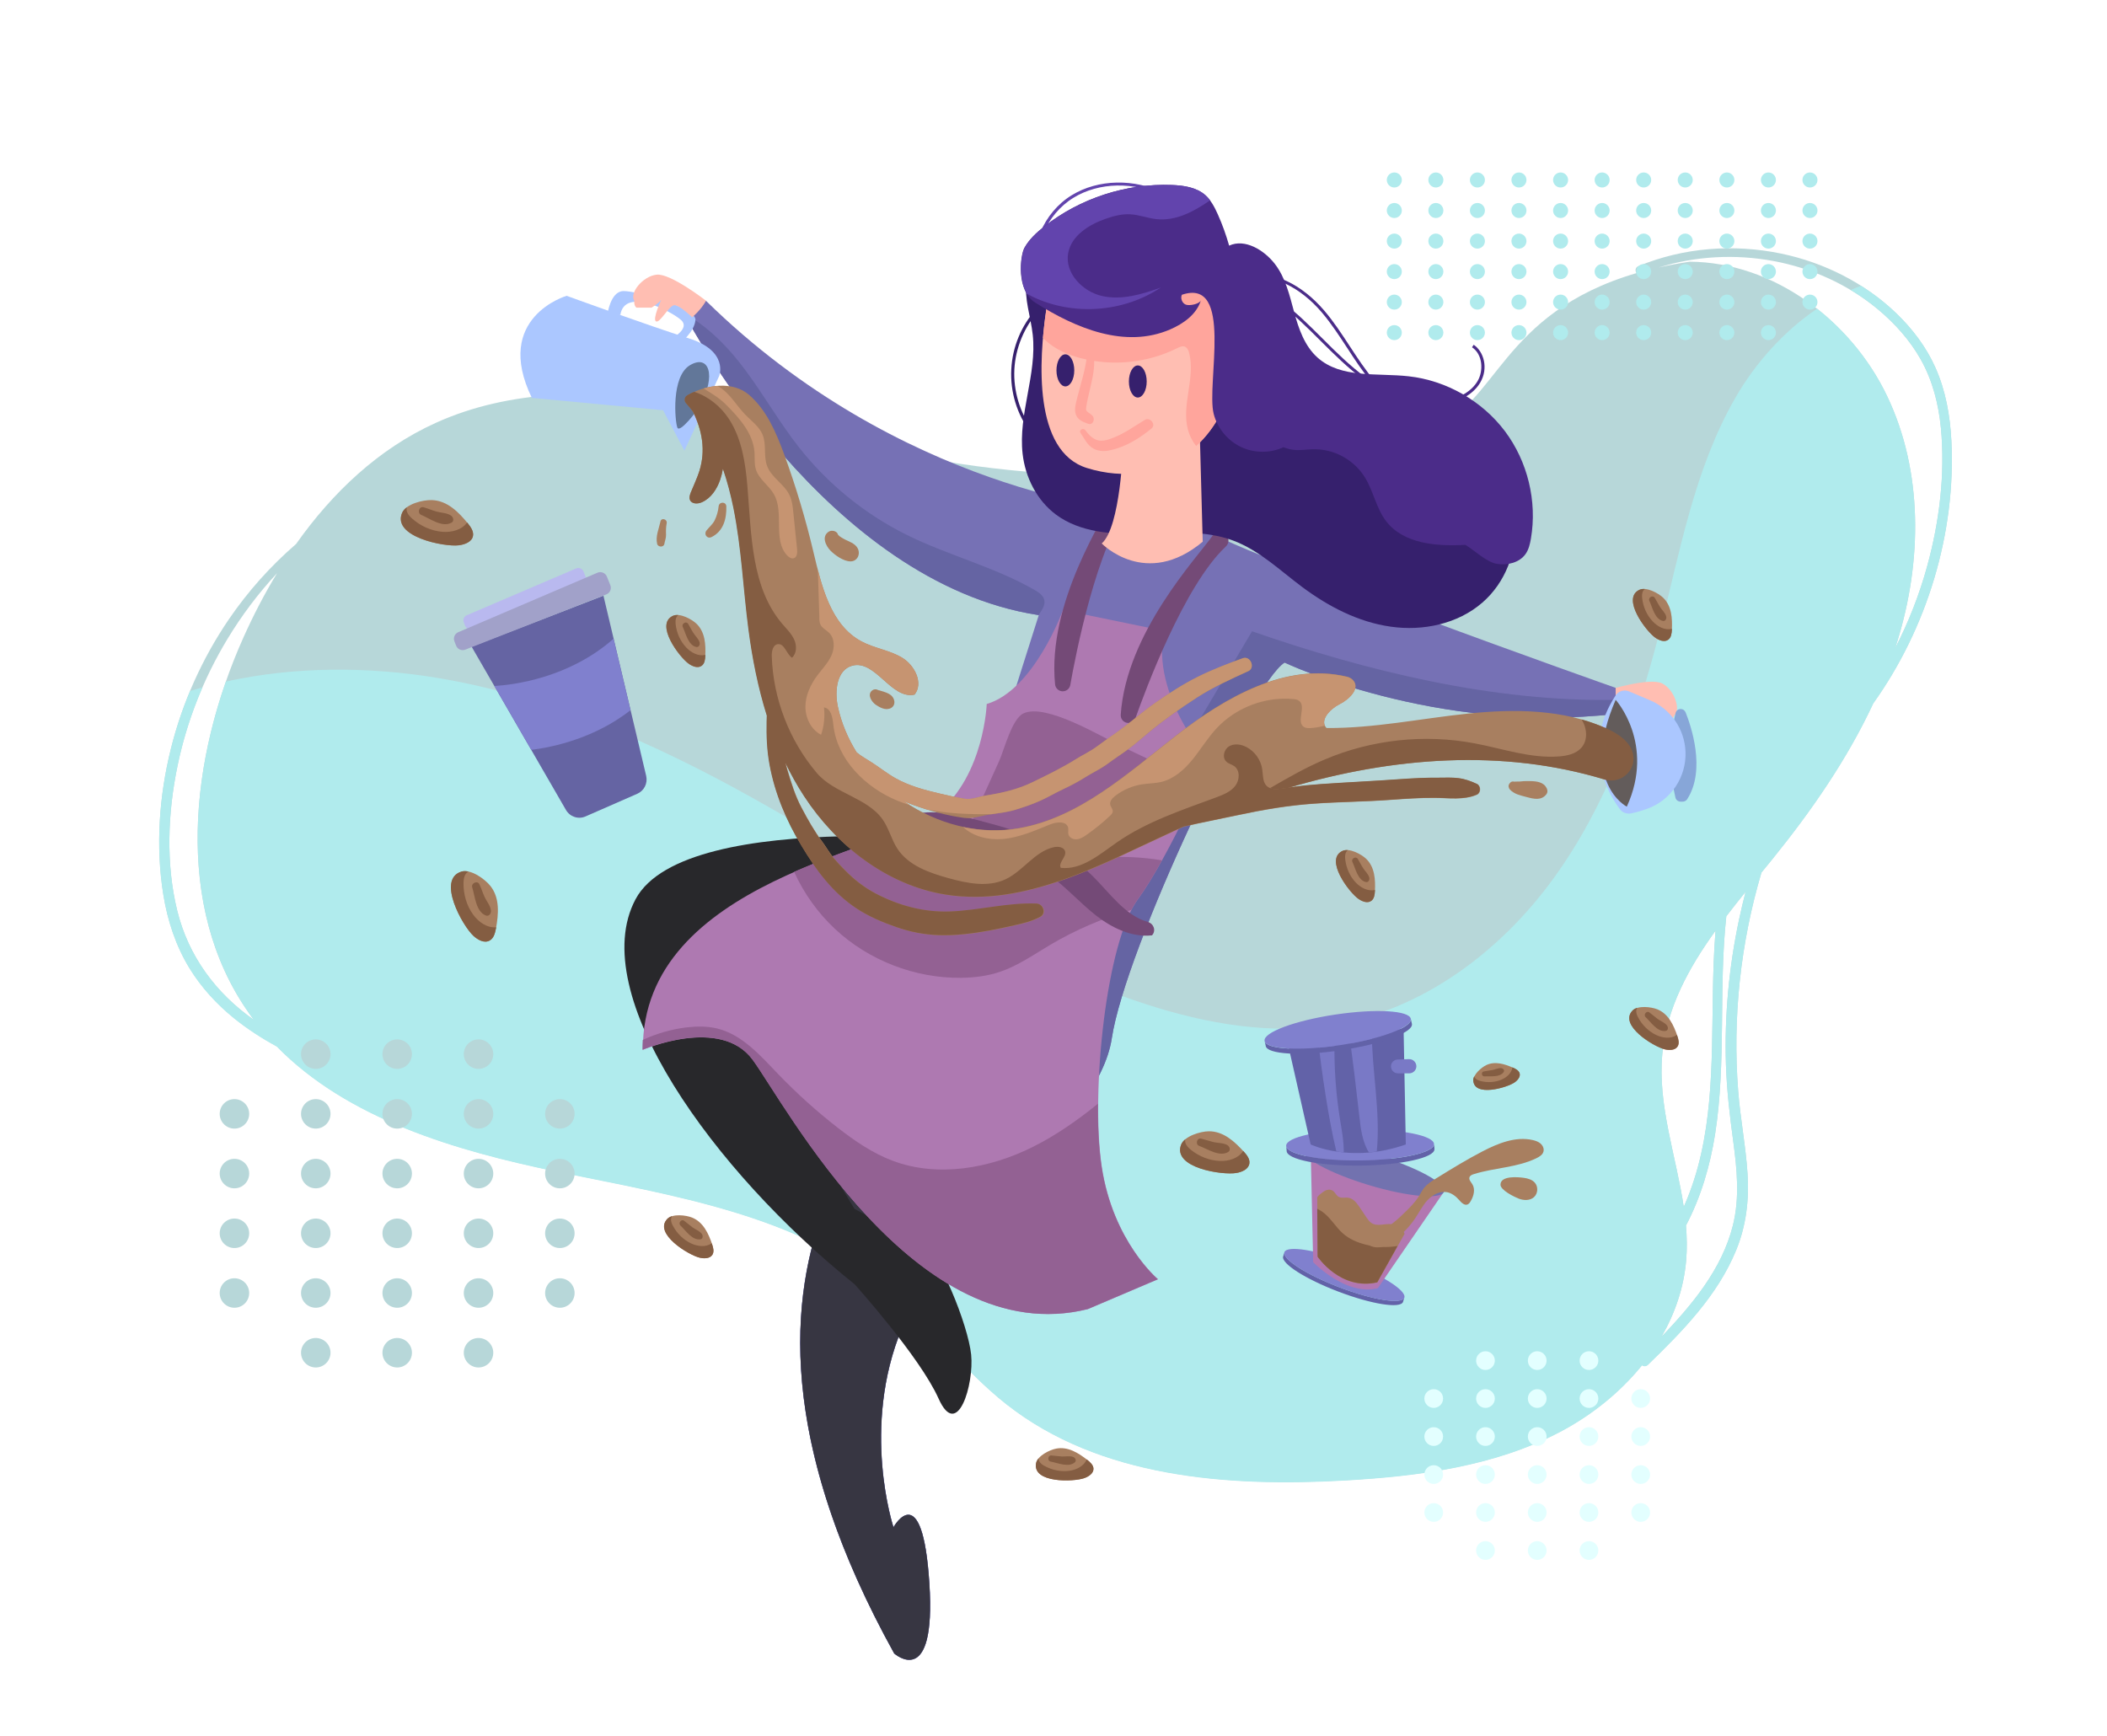 <?xml version="1.0" encoding="utf-8"?>
<!-- Generator: Adobe Illustrator 22.0.1, SVG Export Plug-In . SVG Version: 6.00 Build 0)  -->
<svg version="1.1" xmlns="http://www.w3.org/2000/svg" xmlns:xlink="http://www.w3.org/1999/xlink" x="0px" y="0px"
	 viewBox="0 0 2272 1872" style="enable-background:new 0 0 2272 1872;" xml:space="preserve">
<style type="text/css">
	.st0{fill:#B7D7D9;}
	.st1{fill:#B0EBED;}
	.st2{fill:#E3FFFF;}
	.st3{fill:#FFBEB2;}
	.st4{fill:#7671B5;}
	.st5{fill:#6564A3;}
	.st6{fill:#373642;}
	.st7{fill:#28282B;}
	.st8{fill:#AE79B1;}
	.st9{fill:#936193;}
	.st10{fill:#744A77;}
	.st11{fill:#36206D;}
	.st12{fill:#6244AD;}
	.st13{fill:#FFA59C;}
	.st14{fill:#4B2C89;}
	.st15{fill:#ABC7FF;}
	.st16{fill:#627799;}
	.st17{fill:#A87F60;}
	.st18{fill:#87A6D8;}
	.st19{fill:#635C5B;}
	.st20{fill:#845D42;}
	.st21{fill:#C69471;}
	.st22{fill:#8080CE;}
	.st23{fill:#B9B9EF;}
	.st24{fill:#A1A1C9;}
	.st25{fill:#6262A8;}
	.st26{fill:#B277B1;}
	.st27{fill:#7272AF;}
	.st28{fill:#7979C6;}
</style>
<g id="Background">
	<g>
		<path class="st0" d="M2104.2,475.3c-1.4-27-6.1-53.8-17.1-78.6c-9.9-22.4-25.1-42.4-42.8-59.3c-34-32.5-77.6-54.3-123.5-63.9
			c-51.4-10.7-105.7-6.6-154.3,13.6c-3.3,1.4-3.5,5.4-1.8,7.4c-148.2,43.5-150.2,144.4-221.6,166.8c-180.4,56.4-375,66.7-560.4,29.7
			C897,474,813.4,446.9,727.1,433.2c-86.3-13.7-177.8-13.2-257.4,22.9c-61.5,27.9-111.2,75-150.4,130.5
			c-27.6,23.9-51.9,51-72.7,81.5c-28.7,42.2-50,89.7-62.3,139.2c-12.7,51-16.6,105.2-8.2,157.3c4.5,28,13.5,55.4,28.4,79.7
			c12.6,20.4,29,38.3,47.6,53.4c14.5,11.7,30,21.8,46.3,30.6c76.6,78.3,192.8,112.5,302.5,135.1c125.1,25.8,258.5,46.2,356.9,127.6
			c45.6,37.8,81.1,86.8,127.7,123.4c100.5,78.9,238.1,89.2,365.7,81.9c79.6-4.6,160.9-15.3,231.4-52.5c33.4-17.6,64.2-42.2,88-71.6
			c1.8,1.2,4.4,1.4,6.4-0.6c37.3-36.1,75.1-74.7,95.1-123.5c10.8-26.3,14.1-54.1,12.3-82.3c-1.9-29.9-7.8-59.5-10.1-89.4
			c-6.2-79.2,2.5-159.4,25.1-235.6c4-4.9,8-9.8,11.9-14.6c42-51.9,80.6-107.6,108.7-167.9C2077.9,677.5,2109.2,574.9,2104.2,475.3z
			 M262.6,687.2c-57.9,129.1-75.8,289.8,5.8,405.3c1.7,2.5,3.5,4.9,5.3,7.3c-41-28.8-70.6-68.8-82.6-117.8
			c-12.4-50.5-10.2-105.4,0.3-156c9.9-48.1,28.2-94.3,53.5-136.3c15.3-25.4,33.4-49.6,53.9-71.6
			C285.2,640.3,273.2,663.6,262.6,687.2z M1792.5,1136.4c4.6-49.1,28.2-92.3,57.4-132.8c-1.9,22.8-2.5,45.5-2.9,67.6
			c-1.3,76.5,0.9,156.2-30.3,227.8c-0.4,0.8-0.7,1.6-1.1,2.5C1807.4,1246.5,1787.3,1191.9,1792.5,1136.4z M1875.4,990.9
			c-11,51.5-16,104.5-14.3,157.2c0.9,27.6,4.1,54.9,7.8,82.2c4.1,30.3,7.2,61.2-0.3,91.2c-11.8,47.1-43.7,85.3-77,120.1
			c14.6-25.3,24.1-53.1,26.6-82.4c1.1-12.6,0.8-25.1-0.2-37.6c16.1-30.5,26.1-64.7,31.4-98.5c12.2-77.8,3.6-156.9,12.1-235
			c6.8-8.9,13.8-17.7,20.8-26.4C1879.8,971.4,1877.5,981.1,1875.4,990.9z M2078.1,610.6c-8.4,30.7-20.1,60.4-34.6,88.6
			c0.8-2.3,1.5-4.6,2.2-6.9c26.9-86.5,28.2-183.4-10.8-265.1c-39-81.7-122.5-144.4-213-145c-11.8,1.8-22.9,3.9-33.3,6.3
			c79.6-24.9,171.4-8.8,236,44.8c18.4,15.3,34.7,33.4,46.5,54.3c12.8,22.7,19.3,48.3,21.8,74.1
			C2097.6,511.3,2091.3,562.6,2078.1,610.6z"/>
		<path class="st1" d="M2104.2,475.3c-1.4-27-6.1-53.8-17.1-78.6c-9.9-22.4-25.1-42.4-42.8-59.3c-11.5-11-24.1-20.7-37.5-29.2
			c-3.7,1.4-7.5,2.9-11.1,4.5c10.1,6.1,19.7,12.8,28.9,20.4c18.4,15.3,34.7,33.4,46.5,54.3c12.8,22.7,19.3,48.3,21.8,74.1
			c4.7,49.7-1.6,101-14.8,149c-8.4,30.7-20.1,60.4-34.6,88.6c0.8-2.3,1.5-4.6,2.2-6.9c26.9-86.5,28.2-183.4-10.8-265.1
			c-17.4-36.5-43.7-69.1-75.5-94.2c-35.9,24.3-66.5,58.5-88.1,96c-44.4,77.1-60,166.9-82,253.2c-24,94-57.4,187.2-114.5,265.7
			c-57.1,78.4-140.6,141.2-236.3,157.2c-67.7,11.4-137.4-0.9-202.6-22c-152.7-49.3-285.2-145-425.4-223.1
			C704.3,800.8,591.3,750.9,471.3,731c-75.2-12.4-153.5-12.3-227.7,4c-41.7,119.3-46.9,255.8,24.8,357.5c1.7,2.5,3.5,4.9,5.3,7.3
			c-41-28.8-70.6-68.8-82.6-117.8c-12.4-50.5-10.2-105.4,0.3-156c6-29.1,15.1-57.5,26.9-84.7c-4.5,1.2-8.9,2.5-13.3,3.9
			c-8.5,20.2-15.4,41.1-20.7,62.4c-12.7,51-16.6,105.2-8.2,157.3c4.5,28,13.5,55.4,28.4,79.7c12.6,20.4,29,38.3,47.6,53.4
			c14.5,11.7,30,21.8,46.3,30.6c76.6,78.3,192.8,112.5,302.5,135.1c125.1,25.8,258.5,46.2,356.9,127.6
			c45.6,37.8,81.1,86.8,127.7,123.4c100.5,78.9,238.1,89.2,365.7,81.9c79.6-4.6,160.9-15.3,231.4-52.5c33.4-17.6,64.2-42.2,88-71.6
			c1.8,1.2,4.4,1.4,6.4-0.6c37.3-36.1,75.1-74.7,95.1-123.5c10.8-26.3,14.1-54.1,12.3-82.3c-1.9-29.9-7.8-59.5-10.1-89.4
			c-6.2-79.2,2.5-159.4,25.1-235.6c4-4.9,8-9.8,11.9-14.6c42-51.9,80.6-107.6,108.7-167.9C2077.9,677.5,2109.2,574.9,2104.2,475.3z
			 M1792.5,1136.4c4.6-49.1,28.2-92.3,57.4-132.8c-1.9,22.8-2.5,45.5-2.9,67.6c-1.3,76.5,0.9,156.2-30.3,227.8
			c-0.4,0.8-0.7,1.6-1.1,2.5C1807.4,1246.5,1787.3,1191.9,1792.5,1136.4z M1875.4,990.9c-11,51.5-16,104.5-14.3,157.2
			c0.9,27.6,4.1,54.9,7.8,82.2c4.1,30.3,7.2,61.2-0.3,91.2c-11.8,47.1-43.7,85.3-77,120.1c14.6-25.3,24.1-53.1,26.6-82.4
			c1.1-12.6,0.8-25.1-0.2-37.6c16.1-30.5,26.1-64.7,31.4-98.5c12.2-77.8,3.6-156.9,12.1-235c6.8-8.9,13.8-17.7,20.8-26.4
			C1879.8,971.4,1877.5,981.1,1875.4,990.9z"/>
		<g>
			<g>
				<circle class="st1" cx="1503.5" cy="194.1" r="8.1"/>
				<circle class="st1" cx="1548.3" cy="194.1" r="8.1"/>
				<circle class="st1" cx="1593.1" cy="194.1" r="8.1"/>
				<circle class="st1" cx="1637.9" cy="194.1" r="8.1"/>
				<circle class="st1" cx="1682.8" cy="194.1" r="8.1"/>
				<circle class="st1" cx="1727.6" cy="194.1" r="8.1"/>
				<circle class="st1" cx="1772.4" cy="194.1" r="8.1"/>
				<circle class="st1" cx="1817.2" cy="194.1" r="8.1"/>
				<circle class="st1" cx="1862.1" cy="194.1" r="8.1"/>
				<circle class="st1" cx="1906.9" cy="194.1" r="8.1"/>
				<circle class="st1" cx="1951.7" cy="194.1" r="8.1"/>
			</g>
			<g>
				<circle class="st1" cx="1503.5" cy="227" r="8.1"/>
				<circle class="st1" cx="1548.3" cy="227" r="8.1"/>
				<circle class="st1" cx="1593.1" cy="227" r="8.1"/>
				<circle class="st1" cx="1637.9" cy="227" r="8.1"/>
				<circle class="st1" cx="1682.8" cy="227" r="8.1"/>
				<circle class="st1" cx="1727.6" cy="227" r="8.1"/>
				<circle class="st1" cx="1772.4" cy="227" r="8.1"/>
				<circle class="st1" cx="1817.2" cy="227" r="8.1"/>
				<circle class="st1" cx="1862.1" cy="227" r="8.1"/>
				<circle class="st1" cx="1906.9" cy="227" r="8.1"/>
				<circle class="st1" cx="1951.7" cy="227" r="8.1"/>
			</g>
			<g>
				<circle class="st1" cx="1503.5" cy="260" r="8.1"/>
				<circle class="st1" cx="1548.3" cy="260" r="8.1"/>
				<circle class="st1" cx="1593.1" cy="260" r="8.1"/>
				<circle class="st1" cx="1637.9" cy="260" r="8.1"/>
				<circle class="st1" cx="1682.8" cy="260" r="8.1"/>
				<circle class="st1" cx="1727.6" cy="260" r="8.1"/>
				<circle class="st1" cx="1772.4" cy="260" r="8.1"/>
				<circle class="st1" cx="1817.2" cy="260" r="8.1"/>
				<circle class="st1" cx="1862.1" cy="260" r="8.1"/>
				<circle class="st1" cx="1906.9" cy="260" r="8.1"/>
				<circle class="st1" cx="1951.7" cy="260" r="8.1"/>
			</g>
			<g>
				<circle class="st1" cx="1503.5" cy="292.9" r="8.1"/>
				<circle class="st1" cx="1548.3" cy="292.9" r="8.1"/>
				<circle class="st1" cx="1593.1" cy="292.9" r="8.1"/>
				<circle class="st1" cx="1637.9" cy="292.9" r="8.1"/>
				<circle class="st1" cx="1682.8" cy="292.9" r="8.1"/>
				<circle class="st1" cx="1727.6" cy="292.9" r="8.1"/>
				<circle class="st1" cx="1772.4" cy="292.9" r="8.1"/>
				<circle class="st1" cx="1817.2" cy="292.9" r="8.1"/>
				<circle class="st1" cx="1862.1" cy="292.9" r="8.1"/>
				<circle class="st1" cx="1906.9" cy="292.9" r="8.1"/>
				<circle class="st1" cx="1951.7" cy="292.9" r="8.1"/>
			</g>
			<g>
				<circle class="st1" cx="1503.5" cy="325.8" r="8.1"/>
				<circle class="st1" cx="1548.3" cy="325.8" r="8.1"/>
				<circle class="st1" cx="1593.1" cy="325.8" r="8.1"/>
				<circle class="st1" cx="1637.9" cy="325.8" r="8.1"/>
				<circle class="st1" cx="1682.8" cy="325.8" r="8.1"/>
				<circle class="st1" cx="1727.6" cy="325.8" r="8.1"/>
				<circle class="st1" cx="1772.4" cy="325.8" r="8.1"/>
				<circle class="st1" cx="1817.2" cy="325.8" r="8.1"/>
				<circle class="st1" cx="1862.1" cy="325.8" r="8.1"/>
				<circle class="st1" cx="1906.9" cy="325.8" r="8.1"/>
				<circle class="st1" cx="1951.7" cy="325.8" r="8.1"/>
			</g>
			<g>
				<circle class="st1" cx="1503.5" cy="358.7" r="8.1"/>
				<circle class="st1" cx="1548.3" cy="358.7" r="8.1"/>
				<circle class="st1" cx="1593.1" cy="358.7" r="8.1"/>
				<circle class="st1" cx="1637.9" cy="358.7" r="8.1"/>
				<circle class="st1" cx="1682.8" cy="358.7" r="8.1"/>
				<circle class="st1" cx="1727.6" cy="358.7" r="8.1"/>
				<circle class="st1" cx="1772.4" cy="358.7" r="8.1"/>
				<circle class="st1" cx="1817.2" cy="358.7" r="8.1"/>
				<circle class="st1" cx="1862.1" cy="358.7" r="8.1"/>
				<circle class="st1" cx="1906.9" cy="358.7" r="8.1"/>
				<circle class="st1" cx="1951.7" cy="358.7" r="8.1"/>
			</g>
		</g>
		<g>
			<g>
				<circle class="st0" cx="340.5" cy="1136.8" r="15.9"/>
				<circle class="st0" cx="428.3" cy="1136.8" r="15.9"/>
				<circle class="st0" cx="516" cy="1136.8" r="15.9"/>
			</g>
			<g>
				<circle class="st0" cx="252.8" cy="1201.2" r="15.9"/>
				<circle class="st0" cx="340.5" cy="1201.2" r="15.9"/>
				<circle class="st0" cx="428.3" cy="1201.2" r="15.9"/>
				<circle class="st0" cx="516" cy="1201.2" r="15.9"/>
				<circle class="st0" cx="603.7" cy="1201.2" r="15.9"/>
			</g>
			<g>
				<circle class="st0" cx="252.8" cy="1265.6" r="15.9"/>
				<circle class="st0" cx="340.5" cy="1265.6" r="15.9"/>
				<circle class="st0" cx="428.3" cy="1265.6" r="15.9"/>
				<circle class="st0" cx="516" cy="1265.6" r="15.9"/>
				<circle class="st0" cx="603.7" cy="1265.6" r="15.9"/>
			</g>
			<g>
				<circle class="st0" cx="252.8" cy="1330" r="15.9"/>
				<circle class="st0" cx="340.5" cy="1330" r="15.9"/>
				<circle class="st0" cx="428.3" cy="1330" r="15.9"/>
				<circle class="st0" cx="516" cy="1330" r="15.9"/>
				<circle class="st0" cx="603.7" cy="1330" r="15.9"/>
			</g>
			<g>
				<circle class="st0" cx="252.8" cy="1394.4" r="15.9"/>
				<circle class="st0" cx="340.5" cy="1394.4" r="15.9"/>
				<circle class="st0" cx="428.3" cy="1394.4" r="15.9"/>
				<circle class="st0" cx="516" cy="1394.4" r="15.9"/>
				<circle class="st0" cx="603.7" cy="1394.4" r="15.9"/>
			</g>
			<g>
				<circle class="st0" cx="340.5" cy="1458.8" r="15.9"/>
				<circle class="st0" cx="428.3" cy="1458.8" r="15.9"/>
				<circle class="st0" cx="516" cy="1458.8" r="15.9"/>
			</g>
		</g>
		<g>
			<g>
				<circle class="st2" cx="1601.8" cy="1467.3" r="10.1"/>
				<circle class="st2" cx="1657.6" cy="1467.3" r="10.1"/>
				<circle class="st2" cx="1713.4" cy="1467.3" r="10.1"/>
			</g>
			<g>
				<circle class="st2" cx="1546" cy="1508.2" r="10.1"/>
				<circle class="st2" cx="1601.8" cy="1508.2" r="10.1"/>
				<circle class="st2" cx="1657.6" cy="1508.2" r="10.1"/>
				<circle class="st2" cx="1713.4" cy="1508.2" r="10.1"/>
				<circle class="st2" cx="1769.2" cy="1508.2" r="10.1"/>
			</g>
			<g>
				<circle class="st2" cx="1546" cy="1549.2" r="10.1"/>
				<circle class="st2" cx="1601.8" cy="1549.2" r="10.1"/>
				<circle class="st2" cx="1657.6" cy="1549.2" r="10.1"/>
				<circle class="st2" cx="1713.4" cy="1549.2" r="10.1"/>
				<circle class="st2" cx="1769.2" cy="1549.2" r="10.1"/>
			</g>
			<g>
				<circle class="st2" cx="1546" cy="1590.2" r="10.1"/>
				<circle class="st2" cx="1601.8" cy="1590.2" r="10.1"/>
				<circle class="st2" cx="1657.6" cy="1590.2" r="10.1"/>
				<circle class="st2" cx="1713.4" cy="1590.2" r="10.1"/>
				<circle class="st2" cx="1769.2" cy="1590.2" r="10.1"/>
			</g>
			<g>
				<circle class="st2" cx="1546" cy="1631.1" r="10.1"/>
				<circle class="st2" cx="1601.8" cy="1631.1" r="10.1"/>
				<circle class="st2" cx="1657.6" cy="1631.1" r="10.1"/>
				<circle class="st2" cx="1713.4" cy="1631.1" r="10.1"/>
				<circle class="st2" cx="1769.2" cy="1631.1" r="10.1"/>
			</g>
			<g>
				<circle class="st2" cx="1601.8" cy="1672.1" r="10.1"/>
				<circle class="st2" cx="1657.6" cy="1672.1" r="10.1"/>
				<circle class="st2" cx="1713.4" cy="1672.1" r="10.1"/>
			</g>
		</g>
	</g>
</g>
<g id="object">
	<g>
		<g>
			<g>
				<path class="st3" d="M1732.6,744.5c0,0,46.2-14.3,59.7-7.5c13.4,6.8,20.7,28.9,12.8,34.9c0,0-1.4,5.3-4.9,6.1
					c0,0-6.4-2.4-15.1-5.7c0,0-5.5-6.6-6.9-11.9c0,0,1.8,23.4-3,24c-4.8,0.6-7.1-21.3-12.4-23.4s-22.6,5.5-22.6,5.5
					S1733.9,755.1,1732.6,744.5z"/>
				<g>
					<g>
						<path class="st4" d="M1214.9,550.3c0,0-244.2-20.3-453.7-226L741.4,345c0,0,149.4,283.4,378.7,318.4L1041.9,910
							c0,0,41.5,133,0,186.5c-41.5,53.6-327.8,234.9-77.7,686.6c0,0,45.4,40.7,37.9-75.7s-38.7-60.4-38.7-60.4s-35.5-107.6,9.3-215
							c44.8-107.4,211.5-215.4,226.1-312.3c14.6-96.9,149.7-381.8,186.3-405.2c0,0,162.5,77.7,357.1,55.4v-28.1
							c0,0-404.3-142.5-459.5-178.6C1227.5,527.1,1214.9,550.3,1214.9,550.3z"/>
					</g>
					<path class="st5" d="M1126.1,647.3c-1-5.2-6-8.5-10.5-11.1c-43.5-25-93.2-37.2-138.1-59.5c-45.1-22.4-85.1-55-116.2-94.6
						c-21-26.8-37.9-56.6-58.3-83.9c-16.3-21.8-35.5-42.2-58.6-56.2l-2.9,3c0,0,149.3,283.1,378.4,318.3c0.4-0.6,0.8-1.2,1.2-1.8
						C1124,657.2,1127.1,652.3,1126.1,647.3z"/>
					<g>
						<path class="st5" d="M1350.1,680.8c-28.3,47.7-56.6,95.4-84.9,143.1c-14.8,25-30.2,50.6-53.5,68
							c-32.6,24.4-77.1,28.8-116.7,19.4c-16.6-3.9-32.5-10.1-47.8-17.7l-5.2,16.4c0,0,41.5,133,0,186.5
							c-41.5,53.6-327.8,234.9-77.7,686.6c0,0,45.4,40.7,37.9-75.7c-7.5-116.4-38.7-60.4-38.7-60.4s-35.5-107.6,9.3-215
							c44.8-107.4,211.5-215.4,226.1-312.3c14.6-96.9,149.7-381.8,186.3-405.2c0,0,162.5,77.7,357.1,55.4v-15.2
							C1610.4,757.2,1473.3,723.6,1350.1,680.8z"/>
					</g>
					<g>
						<path class="st6" d="M1034.2,1105.3c-60.4,63.1-307.8,248.2-70,677.8c0,0,45.4,40.7,37.9-75.7c-7.5-116.4-38.7-60.4-38.7-60.4
							s-35.5-107.6,9.3-215c36.3-87.1,152.7-174.5,203.2-256c-11.9-11.7-24.7-22.5-38.5-31.9C1106.8,1123,1071,1108.7,1034.2,1105.3
							z"/>
					</g>
				</g>
				<g>
					<path class="st7" d="M1092.1,910.2c0,0-352.5-42.2-406.8,59.6s84.9,294.2,236.2,415.1c0,0,70.3,78,90.6,123.4
						c20.3,45.4,38.4-15.5,35.1-47.5s-35-111.4-54.7-120.6s-71.1-36.5-71.1-36.5s-99-161-96.8-200.4c2.2-39.4,280.5-20.9,280.5-20.9
						S1111.4,967.7,1092.1,910.2z"/>
				</g>
				<g>
					<path class="st8" d="M1255.4,680.4l-109.2-22.5c0,0-31.1,86.3-82.2,101.3c0,0-2.8,76.2-51.9,116.8
						c-49.1,40.6-320,73.5-318.9,256.2c0,0,83.8-36.5,118.6,10.7s176.1,315.1,361.4,268.9l75.6-32.2c0,0-48.7-40.5-60.8-122
						c-12.1-81.5,5.2-241.8,38.9-287.7c33.6-45.9,77.8-147.7,77.8-147.7S1240,749.3,1255.4,680.4z"/>
				</g>
				<path class="st9" d="M1253,927.8c-21.7-3.6-43.9-4.6-65.9-2.9c-64.4,5.2-130.8,33.3-191.4,10.7c-18.1-6.7-33.8-17.5-47.5-30.7
					c-27.2,9.9-59.5,21.1-91.9,35.3c10.5,23.1,25.5,44.2,44,61.5c36.3,34,86.1,53.3,135.9,52.8c14.3-0.2,28.6-1.9,42.1-6.5
					c19.5-6.6,36.5-18.6,54.2-29.1c27.3-16.2,56.8-28.8,87.4-37.6c2.2-4.4,4.6-8.3,7-11.5C1235.2,958.4,1244.2,943.6,1253,927.8z"/>
				<path class="st9" d="M1187.7,1257.5c-2.8-18.9-4-42.2-3.8-67.2c-21.9,17.7-44.9,33.9-70.1,46.5c-46.6,23.3-102.4,33.3-151.2,15
					c-21.6-8.1-40.9-21.4-59.1-35.5c-22.9-17.8-44.5-37.3-64.6-58.2c-19.1-19.9-38.6-42.3-65.4-48.9c-10.9-2.7-22.4-2.5-33.5-1.2
					c-16.2,2-32.1,6.6-46.9,13.5c-0.2,3.5-0.3,7-0.3,10.6c0,0,83.8-36.5,118.6,10.7c34.8,47.2,176.1,315.1,361.4,268.9l75.6-32.2
					C1248.5,1379.5,1199.8,1339,1187.7,1257.5z"/>
				<g>
					<path class="st9" d="M1209.4,804.9c9.4,4.5,18.8,8.9,28.1,13.4c-23.2,50.2-46.4,100.3-69.7,150.5
						c-32.8-28.9-70.3-52.4-110.7-69.2c-3-1.3-6.3-2.7-8-5.5c-2.6-4.2-0.6-9.7,1.5-14.2c8.9-19.7,17.9-39.5,26.8-59.2
						c5.5-12.2,13.6-45.3,26.1-51.3C1127.6,757.8,1188,794.7,1209.4,804.9z"/>
				</g>
				<g>
					<path class="st10" d="M1318.6,574.2l-0.2-0.1c-3.9-1.4-8.3-0.1-10.7,3.4c-17,24-93.3,104.9-99.2,193.3c-0.3,4,2.4,7.7,6.3,8.6
						c4.1,1,8.3-1.3,9.7-5.3c10.4-29.3,52.3-142.6,97.3-184.7C1326.7,584.9,1325,576.6,1318.6,574.2z"/>
				</g>
				<g>
					<path class="st10" d="M1213.9,525.9l-0.2,0c-4.1-0.8-8.2,1.3-10,5.1c-12.8,26.5-74.7,118.9-66,207c0.4,4,3.6,7.2,7.7,7.5
						c4.2,0.3,8-2.7,8.7-6.8c5.4-30.7,28.1-149.3,65.5-198.2C1223.7,535.1,1220.6,527.2,1213.9,525.9z"/>
				</g>
				<g>
					<g>
						<path class="st11" d="M1110.9,466c-14.4-19.5-21.7-43.6-20.4-67.8c1.2-24.2,10.9-47.4,27.3-65.4l2.4,2.2
							c-15.6,17.1-25.2,40.2-26.4,63.3c-1.2,23.1,6,47.1,19.8,65.7L1110.9,466z"/>
					</g>
				</g>
				<g>
					<g>
						<path class="st12" d="M1117.7,300.5c-8.9-32.5,7.4-71.3,38-90c28.4-17.4,67.6-18.2,99.9-2.1c2.1,1.1,4.5,2.4,5.9,4.7l-2.8,1.6
							c-0.9-1.5-2.7-2.6-4.5-3.4c-31.3-15.7-69.3-14.9-96.7,2c-29.4,18-45.1,55.2-36.6,86.4L1117.7,300.5z"/>
					</g>
				</g>
				<g>
					<path class="st11" d="M1106.9,303c-2.7,19.3,4.6,38.5,6.7,57.9c4.7,42.9-15.8,85.7-10.9,128.6c2.9,25.4,15.4,50.1,35.9,65.4
						c26.2,19.5,61.3,21.6,93.9,20.7c32.7-1,66.5-4.1,97.1,7.3c28.3,10.5,50.6,32.3,74.8,50.3c28.2,21,60.4,37.7,95.2,42.6
						c34.8,5,72.3-2.9,98.8-25.9c24.6-21.3,37.9-54.9,34.6-87.3c-3.3-32.4-23.1-62.6-51.4-78.5c-15.3-8.6-32.5-13.1-49.5-17.5
						c-42.6-11-85.2-22.1-127.8-33.1c-8.4-2.2-17-4.4-24-9.5c-17.8-12.9-19.3-38.2-22.6-59.9c-3.3-21.4-10.4-42.9-24.4-59.4
						c-14-16.5-33.6-26.9-52.8-36.9c-23.4-12.2-47.3-24.6-73.3-28.9C1166.4,232.2,1113,258.2,1106.9,303z"/>
				</g>
				<g>
					<path class="st3" d="M1211,481.3c0,0-2.6,86.9-23,104.8c0,0,47.6,49.3,108.9-1.9l-5.3-196.3
						C1291.6,387.9,1219.1,411.3,1211,481.3z"/>
				</g>
				<g>
					<path class="st3" d="M1182.2,249.7c-29.4,18.5-48.8,49.3-53.9,83.6c-8.3,55.8-14.1,153.4,43.7,171.4
						c81.8,25.5,149.4-29,158.1-105.3C1337.7,333.6,1275,191.3,1182.2,249.7z"/>
				</g>
				<g>
					<path class="st13" d="M1330.1,399.4c7.5-65.8-55.1-208.1-147.9-149.7c-29.4,18.5-48.8,49.3-53.9,83.6c-1.4,9.3-2.7,19.8-3.7,31
						c0.9,1,1.9,1.9,2.8,2.8c10.5,9.6,24,15.5,37.8,19.1c34.5,9.1,72.2,5.2,104.1-10.7c2.6-1.3,5.6-2.7,8.3-1.7c2.7,1.1,4,4.2,4.7,7
						c6.9,26.9-8.6,55.9-1.3,82.8c1.7,6.3,4.8,12.2,8.8,17.4C1311.8,460.8,1326.4,432.1,1330.1,399.4z"/>
				</g>
				<g>
					<path class="st14" d="M1580.2,587.6c-31,1.7-66.6-0.9-85.5-25.5c-10.8-14-13.7-32.6-23.1-47.6c-10-16-27.4-27.2-46.2-29.5
						c-17.5-2.2-24.9,3.7-41.4-2.7c-14.4,6.6-31.8,6.5-46.1-0.4c-14.3-6.9-25.3-20.3-29.2-35.7c-8.1-32.3,22-147.3-34.3-128.3
						c-1.7,3.9,0.3,9,4.2,10.6s14.7-0.6,16.3-4.5c-4.6,15-18.8,25.1-33.2,31.3c-48.3,20.8-101.2-0.9-145.6-29.1
						c-20.5-13-16.1-50.8-11.4-59.1c5.1-9.1,13-16.4,21.2-22.8c38.7-30.5,88.4-46.7,137.7-44.8c12.8,0.5,26.5,2.5,36.1,11
						c6.2,5.5,10.1,13.1,13.5,20.7c4.9,10.9,8.9,22.2,12.2,33.7c17-7.9,37.7,4.8,49.2,19.6c11.5,14.8,15.9,33.7,20.8,51.8
						s11.3,36.8,25.3,49.3c25.4,22.8,64.4,16.4,98.3,20.2c40.6,4.5,79.1,26.5,103.7,59.1c24.6,32.7,35,75.7,28.1,116
						c-1,5.8-2.4,11.8-5.8,16.6c-6.6,9.3-19.5,12.4-30.7,10.6C1602.9,606.3,1590,593.5,1580.2,587.6z"/>
				</g>
				<g>
					<path class="st12" d="M1251.7,310.1c-20.4,7.3-42.3,13.9-63.4,9.1c-21.1-4.8-40.3-24.8-36.5-46.1c3.4-19,22.4-30.9,40.6-37.2
						c8.5-3,17.4-5.3,26.4-4.8c9.5,0.5,18.6,4.2,28.1,5.2c20.9,2.3,40.3-8,58-20.3c-1.5-2-3.1-3.8-5-5.5c-9.6-8.5-23.3-10.5-36.1-11
						c-49.2-1.9-99,14.3-137.7,44.8c-8.2,6.5-16,13.7-21.2,22.8c-3.8,6.8-7.5,33.1,2.4,49.7c2,1.1,4.1,2.2,6.2,3.2
						C1157,340.9,1211.5,337,1251.7,310.1z"/>
				</g>
				<g>
					<path class="st14" d="M1552.7,452.7c-24.6,0-51.1-14.1-72.6-39.2c-10.3-12-19.1-25.5-27.6-38.6c-8.4-12.8-17-26-27-37.8
						c-23.7-27.9-53.6-42-79.8-37.7l-0.5-3.2c27.4-4.4,58.3,10.1,82.8,38.8c10.2,11.9,18.9,25.3,27.3,38.1
						c8.5,13,17.2,26.3,27.4,38.2c23.8,27.8,53.7,41.7,80,37.2l0.6,3.2C1559.7,452.4,1556.2,452.7,1552.7,452.7z"/>
				</g>
				<g>
					<path class="st14" d="M1544.2,436.6c-23.6,0-49.2-9.3-73.5-27c-17-12.4-32.1-27.5-46.7-42c-7.2-7.2-14.7-14.7-22.3-21.7
						c-8.9-8.3-19.6-17.3-32.5-20l0.7-3.2c13.7,2.8,24.8,12.2,34,20.8c7.6,7.1,15.1,14.5,22.4,21.8c14.5,14.5,29.6,29.5,46.4,41.7
						c16.8,12.2,50.4,31.7,86.4,25.1c15.6-2.9,28.1-10.6,34.3-21.3c6.4-11,5.5-28.6-6.1-36.3l1.8-2.7c10.8,7.2,16.2,25.2,7.1,40.7
						c-6.7,11.5-20,19.8-36.6,22.9C1554.6,436.1,1549.5,436.6,1544.2,436.6z"/>
				</g>
				<g>
					<path class="st10" d="M1178.5,945c18.3,18.2,34.7,42.3,59.1,49.2c6.6,1.9,9.2,9.5,4.7,14.4c0,0-0.1,0.1-0.1,0.1
						c-21.9,2.4-43.2-8.1-60.2-21.3c-17-13.3-31.2-29.5-48.6-42.3c-24.8-18.2-54.6-27.9-84.3-36.3c-14.1-4-38.1-6.8-56.1-13.2
						c-10.3-3.7-8.3-18,2.6-19.2c23.8-2.7,55.3,7.3,72.6,11.8C1109,898.9,1149,915.5,1178.5,945z"/>
				</g>
				<g>
					<path class="st15" d="M611,319c0,0-79.7,23.2-37.5,110.1l141.5,13.3l23,43.6l37.5-80.5c0,0,10.7-26.9-32.7-40.6
						S611,319,611,319z"/>
				</g>
				<g>
					<path class="st15" d="M654.9,339.7c0,0,3-25.2,17-25.8c14-0.6,79,17.8,78,31.1s-17,25.5-17,25.5l-8.3-5.7
						c0,0,20.1-10.6,9.7-19.8c-10.4-9.2-60.6-36-65.4-5.3L654.9,339.7z"/>
				</g>
				<path class="st16" d="M754.9,437.6c-2.5,4.6-21.9,30-24.5,23.5c-2.6-6.6-6.9-55,13.5-67.2S772.8,404.3,754.9,437.6z"/>
				<g>
					<path class="st17" d="M754,508.5c-2.5,7.7-6.1,15.1-9.1,22.6c-1,2.6-2,5.5-0.9,8.1c1.9,4.5,8.4,4.5,12.8,2.5
						c9.8-4.3,16.2-14,19.7-24.1c5.8-16.7,5-35.7-2.3-51.8c-5.5-12.1-18.8-30.7-32.9-33C755.1,456.4,762.6,481.4,754,508.5z"/>
				</g>
				<g>
					<g>
						<path class="st17" d="M774.9,546.1c-0.5,5.2-2.1,10.7-4.4,15.3c-2.2,4.2-5.8,7-8.7,10.7c-3.1,4,0.6,9.4,5.4,7.1
							c12.8-6.2,16.4-19.7,16-33.1C783,540.7,775.3,540.9,774.9,546.1L774.9,546.1z"/>
					</g>
				</g>
				<g>
					<g>
						<path class="st17" d="M712.2,562.3c-1.7,7.8-5.5,16.1-3.6,24.2c0.9,3.7,7.1,4,7.8,0c0.6-3.5,1.9-6.3,1.8-9.9
							c-0.2-4.3-0.1-8.1,0.7-12.4C719.7,559.8,713.1,558,712.2,562.3L712.2,562.3z"/>
					</g>
				</g>
				<g>
					<g>
						<path class="st17" d="M893.7,573.3c-8.1,5.2-3.4,15.1,1.8,20.5c5,5.1,14.3,11.6,21.6,11.6c7.4,0,10.9-7.7,7.9-13.8
							c-2.9-6-10.4-7.7-15.7-10.8c-1.5-0.9-3.1-1.8-4.5-2.9c1,0.7-0.8-0.9-1-1c-1-1.1-0.8-0.7,0.5,1.2c-0.3-0.7-0.6-1.5-0.9-2.2
							C902,572.4,896.6,571.5,893.7,573.3L893.7,573.3z"/>
					</g>
				</g>
				<g>
					<g>
						<path class="st17" d="M949.3,747.2c-0.3-0.4-0.6-0.9-0.9-1.3c-1.9-3-5.6-3.3-8.2-1.1c-5.3,4.6-0.2,12.2,4.1,15.2
							c2.2,1.5,4.6,2.9,7.1,3.8c1.4,0.5,3,0.9,4.5,0.9c2.3,0,3.1-0.4,1-0.1c1.8-0.3,2.4-0.2,4-1.1c3.5-2,4.3-6,2.9-9.5
							c-1.4-3.6-4.4-5.6-7.9-7c-2.1-0.8-4.2-1.5-6.4-2.1c-0.8-0.2-1.6-0.4-2.4-0.7c-0.2-0.1-0.9-0.4-1.1-0.3c0.3-0.1,2,1.2,1.5,0.7
							c0.3,2.1,0.5,4.2,0.8,6.4c0.3-0.6,0.6-1.1,0.9-1.7C949.6,748.8,949.7,747.9,949.3,747.2L949.3,747.2z"/>
					</g>
				</g>
				<path class="st18" d="M1817.6,768.2c-0.9-2.2-3-3.6-5.3-3.6c-2.7,0-5.1,1.9-5.6,4.6l-2.7,12.5c-10.2,14.3-0.7,63.1,2.6,78.3
					c0.6,2.7,2.9,4.5,5.6,4.5h2.3c1.9,0,3.8-1,4.8-2.6C1840,829.9,1823,781.6,1817.6,768.2z"/>
				<path class="st15" d="M1746.8,872.7c-12.1-16.1-42-65.6-4.7-122.7c3.1-4.8,9.2-6.6,14.5-4.4l22.5,9.5
					c22.5,9.5,37.4,31.1,38.4,55.5v0c1.1,27.3-15.6,52.4-41.3,61.6c-5.9,2.1-11.9,3.9-17.6,5C1754.1,878,1749.5,876.3,1746.8,872.7z
					"/>
				<path class="st17" d="M1760.7,812.3c-3.3-12.8-15.8-21-27.9-26.5c-46.4-21.1-99.6-21.5-150.3-16.2
					c-50.7,5.3-101.1,15.9-152.1,15.5c-7.9-8.2,3.7-20.6,13.9-25.7c10.5-5.2,22.9-17.2,14.5-26.1c-1.7-1.8-4-3.1-6.4-3.6
					c-66-15.7-131.5,22.3-184.6,63.8c-52.2,40.7-104.1,88.2-169.3,99.6c-43.3,7.6-88.1-4.5-124.2-29.3c3.2,1.5,6.6,2.8,10,4.1
					c17.5,6.4,36.6,11.6,55.1,14.1c9.4,1.3,18-2.1,27.1-3.5c9.6-1.5,19.1-2.4,28.5-5.2c9.1-2.8,18.2-5.9,26.9-9.8
					c8.3-3.7,16-8.4,24.2-12.2c8.5-4,16.7-8.3,24.7-13.4c7.8-4.9,16.1-8.6,23.6-14.2c7.7-5.8,15.9-10.9,23.5-16.7
					c7.6-5.8,14.7-12.1,22.1-18.2c16-13.2,33.3-25.2,50.7-36.5c17.4-11.3,36.5-19.8,55.4-28.5c7.8-3.6,2.2-16.8-5.9-13.9
					c-16.6,6-33.1,12.3-48.9,20.2c-15.8,7.9-30.8,17.7-45.3,27.8c-14.6,10.2-27.9,22.1-42.4,32.4c-7,5-14.2,9.8-21.1,15
					c-7.2,5.4-15.2,8.9-22.7,13.7c-14.7,9.2-30.6,16.9-46.2,24.5c-16.1,7.9-33.1,11.7-50.6,14.5c-7.7,1.2-15.4,4.8-23.3,3.4
					c-9.1-1.6-18.1-3.6-27-5.7c-16.3-3.8-32.4-8.2-47.1-16.4c-8.9-5-16.8-11.4-25.4-16.9c-5.8-3.8-11.4-6.7-16.5-11
					c-9.4-15.1-16.4-31.6-20.2-49.1c-3.7-17-1.3-39.9,15.5-44.4c25-6.7,42,36.8,67.2,31.2c9.8-12.4,0.2-31.5-13.3-39.7
					s-30-10.2-43.9-17.6c-33.4-17.8-43.2-59.9-51.9-96.7c-8.4-35.5-18.9-70.5-31.4-104.8c-8.7-23.7-18.9-47.9-37.9-64.4
					c-17.3-15.1-46.2-11.5-66.5,0.5c-3,1.8-3.7,5.8-1.3,8.5c27.7,31.2,42.9,72,51.2,113c8.7,43.1,10.5,87.3,16.2,130.9
					c4.1,31.4,10.3,62.8,19.8,93.1c-0.1,2.1-0.1,4.3-0.2,6.4c-0.3,15.6,0.3,31.3,3.2,46.7c5.7,30.9,18,60.1,34.2,87
					c15.8,26.3,33.5,50.5,59.4,67.7c13.3,8.8,28.3,15.1,43.3,20.3c14.6,5.1,29.8,8.1,45.4,8.6c18.4,0.6,36.8-1.7,54.9-5
					c8.9-1.6,17.8-3.6,26.6-5.6c9.7-2.1,19.1-4.4,27.9-9.1c7-3.7,3.4-14-3.9-14.3c-31.1-1.2-61.5,7.2-92.5,8.5
					c-28.4,1.2-56.3-6.3-81.4-19.6c-12-6.4-22.5-14.6-32-24.2c-4.4-4.4-8.7-8.9-12.7-13.6c-4.8-5.6-8.3-12.1-12.7-18
					c-8.5-11.3-15.6-24-22.2-36.5c-6.9-12.9-11.2-27.1-15.4-41.1c-0.7-2.5-1.4-4.9-2-7.4c6,12.4,12.7,24.5,20.3,36.1
					c34.9,53.4,89.7,96.1,152.7,106.1c86.2,13.6,168.8-33.3,248.1-69.6c2.8-1.3,5.6-2.5,8.4-3.8c19.6-4.5,39.5-8.3,59-12.5
					c26.6-5.7,53.6-10.3,80.7-12.2c28-2,56-2.1,84-4.2c15.6-1.1,31.2-2.2,46.9-2.1c15,0.1,31.6,2.7,45.6-3.5c4.4-2,4.3-9.5,0-11.5
					c-6.6-3-12.6-5.3-19.9-6.2c-6.8-0.9-13.8-0.5-20.6-0.5c-14.2-0.1-28.3,0.6-42.4,1.6c-28.4,2.1-56.8,3.3-85.2,5.3
					c-11.6,0.8-23.1,2.1-34.6,3.7c111.8-33,230.1-42.3,340.6-8.7C1748.2,846,1765.3,830.1,1760.7,812.3z"/>
				<path class="st19" d="M1742.2,754.7c0,0,42.9,47.4,12,115.2C1754.1,869.9,1703.5,843.7,1742.2,754.7z"/>
				<path class="st20" d="M1760.7,812.3c-3.3-12.8-15.8-21-27.9-26.5c-8.9-4-18-7.3-27.3-9.9c5.9,9.6,7,22.3-0.4,30.6
					c-5.7,6.4-14.9,8.5-23.5,9.2c-31,2.5-61.2-8.4-91.7-14.1c-54.1-10.2-111.1-4-161.8,17.6c-20.3,8.6-39.5,19.7-58.6,30.7
					c3.7,1.5,8.3,1.2,12.4,0.7c4.2-0.5,8.4-1.1,12.5-1.8c-1.5,0.2-3.1,0.4-4.6,0.6c111.8-33,230.1-42.3,340.6-8.7
					C1748.2,846,1765.3,830.1,1760.7,812.3z"/>
				<path class="st21" d="M1081.1,904.8c18-1.5,34.8-9.1,51.5-15.8c6.9-2.8,17.5-3.7,19.2,3.6c0.5,2.4-0.3,4.9,0.3,7.2
					c1,3.7,5.3,5.7,9.1,5.3c3.8-0.4,7.2-2.5,10.3-4.7c9.1-6.3,17.6-13.2,25.6-20.8c1.3-1.2,2.6-2.6,2.8-4.4c0.3-2.6-2.2-4.8-2.7-7.4
					c-0.8-3.7,2.2-7,5.2-9.4c8.5-6.6,18.7-11,29.4-12.6c6.7-1,13.6-1,20.3-2.5c13.7-3.3,24.9-13.2,33.8-24.2
					c8.9-10.9,16.2-23.2,25.8-33.5c20.8-22.5,52.4-34.6,82.9-31.7c2.1,0.2,4.4,0.5,6.1,1.8c8.3,5.9-3.3,22.7,5.2,28.2
					c1.9,1.2,4.3,1.4,6.6,1.3c5.5-0.2,10.8-1.3,16.1-2.6c-3.7-8,6.6-18.4,15.8-23c10.5-5.2,22.9-17.2,14.5-26.1
					c-1.7-1.8-4-3.1-6.4-3.6c-66-15.7-131.5,22.3-184.6,63.8c-52.2,40.7-104.1,88.2-169.3,99.6c-20,3.5-40.4,2.8-60.1-1.4
					C1049.3,902.1,1065.9,906.1,1081.1,904.8z"/>
				<path class="st21" d="M885.1,674.3c2.1,3.5,6.1,5.3,9,8.2c6.2,6.2,6,16.7,2.3,24.7c-3.7,8-10,14.4-15.3,21.5
					c-7.2,9.8-12.6,21.4-12.6,33.5c0,12.1,6.1,24.7,16.9,30.2c3.2-9.4,4.2-19.6,3.1-29.5c7.7,1,9.3,11.1,10.1,18.8
					c4,37.4,34.6,67.7,69.4,81.9c4.4,1.8,8.9,3.4,13.5,4.8c-2.4-1.5-4.8-3-7.1-4.6c3.2,1.5,6.6,2.8,10,4.1c5,1.8,10,3.5,15.2,5.1
					c22.7,4.5,46.4,5.3,69.7,5c8.7-1.3,17.2-2.2,25.7-4.8c9.1-2.8,18.2-5.9,26.9-9.8c8.3-3.7,16-8.4,24.2-12.2
					c8.5-4,16.7-8.3,24.7-13.4c7.8-4.9,16.1-8.6,23.6-14.2c7.7-5.8,15.9-10.9,23.5-16.7c7.6-5.8,14.7-12.1,22.1-18.2
					c16-13.2,33.3-25.2,50.7-36.5c17.4-11.3,36.5-19.8,55.4-28.5c7.8-3.6,2.2-16.8-5.9-13.9c-16.6,6-33.1,12.3-48.9,20.2
					c-15.8,7.9-30.8,17.7-45.3,27.8c-14.6,10.2-27.9,22.1-42.4,32.4c-7,5-14.2,9.8-21.1,15c-7.2,5.4-15.2,8.9-22.7,13.7
					c-14.7,9.2-30.6,16.9-46.2,24.5c-16.1,7.9-33.1,11.7-50.6,14.5c-7.7,1.2-15.4,4.8-23.3,3.4c-9.1-1.6-18.1-3.6-27-5.7
					c-16.3-3.8-32.4-8.2-47.1-16.4c-8.9-5-16.8-11.4-25.4-16.9c-5.8-3.8-11.4-6.7-16.5-11c-9.4-15.1-16.4-31.6-20.2-49.1
					c-3.7-17-1.3-39.9,15.5-44.4c25-6.7,42,36.8,67.2,31.2c9.8-12.4,0.2-31.5-13.3-39.7s-30-10.2-43.9-17.6
					c-27.6-14.7-39.1-46-47.1-77.1c0.5,16.9,1,33.8,1.6,50.6C883.4,668.4,883.5,671.6,885.1,674.3z"/>
				<path class="st21" d="M813.6,487.8c0.4,6.2-0.4,12.6,1.5,18.5c3.3,10.6,14,17.1,19.5,26.8c11.3,20-1.6,49.3,14.3,66
					c1.9,2,4.6,3.7,7.1,2.9c3.6-1.2,3.9-6.1,3.5-9.9c-1.4-13.3-2.7-26.6-4.1-39.9c-0.6-6.2-1.3-12.5-4-18.1
					c-5.7-12.1-19.5-19-24.2-31.5c-4-10.6-0.6-22.9-4.7-33.4c-3.6-9.2-12.3-15.2-19.1-22.3c-8.8-9.1-15.2-20.6-25.4-28
					c-1.3-0.9-2.8-1.9-4.5-2.7c-4.9,0.4-9.9,1.3-14.8,2.7c8.2,5.2,16.4,9.8,23.8,17.1C797.1,450.5,812.1,467.3,813.6,487.8z"/>
				<path class="st20" d="M1365.9,847.6c-4.5-4.4-3.9-11.6-4.8-17.8c-1.4-10.2-8-19.5-17.1-24.2c-5.8-3-13-4.1-18.6-0.8
					c-5.6,3.3-7.8,12.1-3.1,16.5c2.4,2.3,5.9,3,8.6,4.9c6.5,4.7,5.9,15.1,1,21.4s-12.8,9.4-20.2,12.2
					c-36.9,13.7-74.9,26.1-107.2,48.5c-18.7,13-38,30.1-60.7,27.6c-2.9-5.7,6.4-11.7,4.7-17.9c-1.3-4.5-7.4-5.4-12.1-4.4
					c-20.6,4.5-33.2,25.8-52.3,34.7c-18.9,8.8-41,4.3-61-1.2c-21.1-5.8-43.7-13.7-55.6-32.1c-6.3-9.8-9-21.6-15.7-31.2
					c-16.7-23.8-52.4-28.1-71.2-50.4c-29.5-34.9-46.9-79.9-48.4-125.6c-0.2-5.3,1.1-12.2,6.3-13.1c7.4-1.2,9.3,10.4,15.5,14.6
					c5.2-4.7,5.3-13.1,2.4-19.5c-2.9-6.4-8-11.4-12.6-16.7c-34-39.6-33.5-96.9-37.9-148.9c-2.1-25-6-50.7-19.5-71.8
					c-8.8-13.8-22.6-25.1-38-29.9c-2.6,1.2-5.1,2.4-7.4,3.8c-3,1.8-3.7,5.8-1.3,8.5c2.7,3,5.2,6.1,7.6,9.2
					c9.8,20.2,14,41.6,6.7,64.4c-2.5,7.7-6.1,15.1-9.1,22.6c-1,2.6-2,5.5-0.9,8.1c1.9,4.5,8.4,4.5,12.8,2.5
					c9.8-4.3,16.2-14,19.7-24.1c1.3-3.9,2.3-7.8,3-11.9c4.7,13.7,8.4,27.9,11.3,42.1c8.7,43.1,10.5,87.3,16.2,130.9
					c4.1,31.4,10.3,62.8,19.8,93.1c-0.1,2.1-0.1,4.3-0.2,6.4c-0.3,15.6,0.3,31.3,3.2,46.7c5.7,30.9,18,60.1,34.2,87
					c15.8,26.3,33.5,50.5,59.4,67.7c13.3,8.8,28.3,15.1,43.3,20.3c14.6,5.1,29.8,8.1,45.4,8.6c18.4,0.6,36.8-1.7,54.9-5
					c8.9-1.6,17.8-3.6,26.6-5.6c9.7-2.1,19.1-4.4,27.9-9.1c7-3.7,3.4-14-3.9-14.3c-31.1-1.2-61.5,7.2-92.5,8.5
					c-28.4,1.2-56.3-6.3-81.4-19.6c-12-6.4-22.5-14.6-32-24.2c-4.4-4.4-8.7-8.9-12.7-13.6c-4.8-5.6-8.3-12.1-12.7-18
					c-8.5-11.3-15.6-24-22.2-36.5c-6.9-12.9-11.2-27.1-15.4-41.1c-0.7-2.5-1.4-4.9-2-7.4c6,12.4,12.7,24.5,20.3,36.1
					c34.9,53.4,89.7,96.1,152.7,106.1c86.2,13.6,168.8-33.3,248.1-69.6c2.8-1.3,5.6-2.5,8.4-3.8c19.6-4.5,39.5-8.3,59-12.5
					c26.6-5.7,53.6-10.3,80.7-12.2c28-2,56-2.1,84-4.2c15.6-1.1,31.2-2.2,46.9-2.1c15,0.1,31.6,2.7,45.6-3.5c4.4-2,4.3-9.5,0-11.5
					c-6.6-3-12.6-5.3-19.9-6.2c-6.8-0.9-13.8-0.5-20.6-0.5c-14.2-0.1-28.3,0.6-42.4,1.6c-28.4,2.1-56.8,3.3-85.2,5.3
					c-10,0.7-20.1,1.7-30,3.1c-4.2,0.7-8.4,1.3-12.5,1.8C1376.4,851.2,1370,851.5,1365.9,847.6z"/>
				<g>
					<g>
						<path class="st17" d="M1627.9,844.7c-0.2,0.3-0.4,0.5-0.5,0.8c-1.3,1.8-0.6,4.5,0.8,6c4.9,5.1,11.2,6.2,17.8,8
							c7.8,2.1,16.1,4.2,21.6-3.1c2-2.7,0.7-6.2-1.1-8.5c-4.4-5.6-12.6-5.5-19-5.6c-3.1-0.1-5.7,0.2-8.8,0.5
							c-2.9,0.2-5.5-0.2-8.3,0.5c1.3,0.2,2.5,0.3,3.8,0.5c-0.2-0.1-0.5-0.3-0.7-0.4C1631.5,842.1,1629.2,842.9,1627.9,844.7
							L1627.9,844.7z"/>
					</g>
				</g>
				<path class="st3" d="M761.3,324.3c0,0-38.2-29.7-53.2-28.1c-15,1.6-29.6,19.8-24.2,28.1c0,0-0.5,5.4,2.4,7.5c0,0,6.8,0,16.2,0
					c0,0,7.5-4.3,10.6-8.7c0,0-9.9,21.3-5.7,23.5c4.3,2.2,14.1-17.4,19.8-17.5c5.7-0.1,19.2,13.1,19.2,13.1S756.3,333.8,761.3,324.3
					z"/>
			</g>
			<g>
				<path class="st5" d="M508.5,697.3l101.8,176.2c4.3,7.4,13.4,10.4,21.2,6.9l55.7-24.4c7.4-3.2,11.4-11.3,9.6-19.2l-46.1-194.4
					L508.5,697.3z"/>
				<path class="st22" d="M533.1,739.8l39.8,68.9c24.9-3.2,68.7-12.9,107-42.8l-18.3-77.1C613.5,731.3,553.4,738.6,533.1,739.8z"/>
				<path class="st23" d="M632.1,623.5l-2.9-7.2c-1.3-3.1-4.8-4.6-7.9-3.3l-118,50.5c-3,1.3-4.4,4.7-3.2,7.7l1.4,3.6
					c1.2,3.1,4.7,4.6,7.8,3.4l119.5-46.9C631.8,630.1,633.4,626.6,632.1,623.5z"/>
				<path class="st24" d="M658.1,631l-3.7-9.2c-1.6-4-6.2-5.8-10.1-4.2l-150.2,64.2c-3.8,1.6-5.6,6-4.1,9.8l1.8,4.6
					c1.5,4,6,5.9,9.9,4.4L653.8,641C657.8,639.5,659.7,635,658.1,631z"/>
			</g>
			<g>
				<path class="st25" d="M1512.9,1404c0.1-0.1,0.1-0.3,0.1-0.4l1.3-4.2c-2.8,7.5-34.1,2.5-69.8-11.1c-35-13.3-61.3-30-59.6-37.7
					l-1.1,4c0,0.1-0.1,0.1-0.1,0.2c-2.8,7.5,23.8,24.5,59.5,38.1S1510.1,1411.5,1512.9,1404z"/>
				<path class="st22" d="M1444.5,1388.4c35.7,13.6,66.9,18.5,69.8,11.1c2.8-7.5-23.8-24.5-59.5-38.1
					c-35.7-13.6-66.9-18.5-69.8-11.1c-0.1,0.1-0.1,0.3-0.1,0.4C1383.2,1358.4,1409.5,1375,1444.5,1388.4z"/>
				<path class="st26" d="M1413.2,1234.2l2.8,126.9c0,0,35.4,37,69.7,28.1l71.4-104.1L1413.2,1234.2z"/>
				<path class="st27" d="M1476,1278c42.2,12.7,78.5,15.9,81.1,7c2.7-8.8-29.4-26.3-71.5-39c-42.2-12.7-78.5-15.9-81.1-7
					c-0.1,0.2-0.1,0.3-0.1,0.5C1403,1248.5,1434.6,1265.5,1476,1278z"/>
				<g>
					<g>
						<path class="st25" d="M1546.8,1239.3c0-0.2,0-0.3,0-0.5l-0.4-5c0.1,9.2-35.5,17.1-79.5,17.6c-43.2,0.5-78.4-6.3-79.9-15.2
							l0.4,4.7c0,0.1,0,0.2,0,0.3c0.1,9.2,35.9,16.3,79.9,15.8C1511.3,1256.4,1546.9,1248.5,1546.8,1239.3z"/>
						<path class="st22" d="M1466.8,1251.4c44-0.5,79.6-8.4,79.5-17.6c-0.1-9.2-35.9-16.3-79.9-15.8c-44,0.5-79.6,8.4-79.5,17.6
							c0,0.2,0,0.3,0,0.5C1388.3,1245.1,1423.6,1251.9,1466.8,1251.4z"/>
						<path class="st25" d="M1389.2,1127.8l24.1,106.4c0,0,43.5,20.9,102.6,0l-2.4-124.7c0,0-108.6,6.8-120,18.3"/>
						<path class="st28" d="M1444.7,1205.6c-4.2-26.6-6.1-53.6-5.7-80.6c0-2.9,0.1-5.8,0.8-8.6c-6.6,0.9-13.1,1.8-18.9,2.9
							c4.7,39,11.4,86,20.1,122.5c2.5,0.4,5.2,0.7,8,1C1449.1,1230.4,1446.7,1218,1444.7,1205.6z"/>
						<path class="st28" d="M1479.2,1112.1c-7.6,0.7-15.9,1.5-24.3,2.5c3.9,29.4,7.5,58.9,10.8,88.4c1.5,13.8,3.2,28.2,10.4,39.8
							c2.8-0.2,5.6-0.6,8.5-1C1488.8,1198.8,1479.3,1155.4,1479.2,1112.1z"/>
					</g>
					<g>
						<path class="st25" d="M1522.5,1104.3c0-0.2-0.1-0.3-0.1-0.5l-1.1-4.9c1.4,9.1-32.8,21.8-76.4,28.3
							c-42.7,6.4-78.6,4.5-81.2-4.2l1.1,4.6c0,0.1,0,0.2,0,0.3c1.4,9.1,37.8,11.2,81.3,4.7C1489.7,1126,1523.9,1113.4,1522.5,1104.3
							z"/>
						<path class="st22" d="M1444.9,1127.1c43.5-6.5,77.7-19.2,76.4-28.3c-1.4-9.1-37.8-11.2-81.3-4.7
							c-43.5,6.5-77.7,19.2-76.4,28.3c0,0.2,0.1,0.3,0.1,0.5C1366.3,1131.6,1402.2,1133.5,1444.9,1127.1z"/>
					</g>
				</g>
				<path class="st28" d="M1519.3,1142.2c-3.8,0.1-8.4,0.3-12.2,0.4c-4,0.1-7.2,3.4-7.2,7.4l0,0c0,4.1,3.3,7.5,7.5,7.5h12.2
					c4.2,0,7.7-3.4,7.7-7.7C1527.2,1145.5,1523.6,1142,1519.3,1142.2z"/>
				<path class="st17" d="M1420.4,1291.1l0.5,64.3c0,0,24.7,36.8,64.3,27.6l29.4-52.5c-2.2-5.3-8-9.5-13.7-10.3
					c-7.4-1-15.6,2.8-21.9-1.2c-2.4-1.5-4-3.9-5.6-6.2c-2.4-3.5-4.8-7.1-7.1-10.6c-3.1-4.6-6.8-9.6-12.2-10.5
					c-3.7-0.6-7.7,0.8-10.9-1.2c-2.5-1.6-3.6-4.8-6.1-6.4c-2.6-1.8-6.3-1.3-9,0.4S1422.3,1288.5,1420.4,1291.1z"/>
				<path class="st20" d="M1472.9,1342.3c-9.1-2.3-18-6-25-12.3c-7.1-6.3-12-14.9-19.3-21.1c-2.5-2.1-5.3-3.9-8.2-5.4l0.4,51.7
					c0,0,24.7,36.8,64.3,27.6l21.9-39.1C1495.7,1345.6,1484,1345.1,1472.9,1342.3z"/>
				<path class="st17" d="M1495.7,1323.3c7-4.2,13.1-9.9,18.9-15.6c5.7-5.5,11.3-11.1,15.5-17.8c1.8-2.9,3.3-6,5.4-8.7
					c3.4-4.4,8.3-7.4,13.1-10.4c16.5-10.2,32.9-20.3,50.1-29.2c16.8-8.7,35.8-16.4,54.3-12.1c3,0.7,6,1.8,8.3,3.8
					c2.3,2.1,3.8,5.3,3.1,8.3c-0.8,3.6-4.3,5.8-7.6,7.4c-20.9,10.2-45.3,10.2-67.6,17.2c-1.9,0.6-3.9,1.4-4.6,3.3
					c-1,2.6,1.5,5.1,3,7.5c3.5,5.6,1.5,13-1.9,18.6c-0.8,1.4-1.8,2.7-3.2,3.3c-3.4,1.4-6.8-2.1-9.2-4.9c-3.4-3.9-7.7-7.2-12.7-8.3
					c-7.9-1.6-16,2.8-21.4,8.7c-5.5,5.9-9,13.3-13.6,20c-5.7,8.4-12.9,15.7-20.8,22c-4,3.2-8.3,6.2-13.3,7.8
					c-4.9,1.5-10.6,1.4-14.9-1.4c-4.1-2.6-8.6-10.8-3.2-13.7c2.4-1.3,8.1-0.4,11-1.2C1488.5,1327.1,1492.2,1325.4,1495.7,1323.3z"/>
				<path class="st17" d="M1643.2,1270.2c4.3,0.6,8.9,1.9,11.8,5.2c3.9,4.4,3.4,11.9-1,15.7c-4.3,3.8-11,3.6-16.4,1.5
					c-4.8-1.9-19.6-9.1-19.6-15C1618,1267.5,1637.2,1269.4,1643.2,1270.2z"/>
			</g>
			<g>
				<path class="st17" d="M510.5,1009.3c4.8,4.4,11.7,8.2,17.4,5.1c4.5-2.4,5.9-8,6.9-13c2.8-15.4,4.4-32.9-6-46
					c-5.7-7.2-21-18.5-31.2-15.4C470.6,948.2,498.8,998.5,510.5,1009.3z"/>
				<path class="st20" d="M510.1,986.2c-7-9.7-10.4-21.8-10.3-33.8c0.1-3.7,0.5-7.5,2.8-10.4c0.7-0.9,1.7-1.6,2.7-2.1
					c-2.7-0.6-5.4-0.7-7.7,0c-27,8.3,1.1,58.5,12.9,69.3c4.8,4.4,11.7,8.2,17.4,5.1c4.5-2.4,5.9-8,6.9-13c0.1-0.4,0.2-0.9,0.2-1.3
					c-0.1,0-0.2,0-0.3,0C525,1000.8,515.9,994.2,510.1,986.2z"/>
				<g>
					<path class="st20" d="M509.2,956.9c3,9.6,3.9,26.2,14.7,30.4c3.6,1.4,5.9-2.6,5.5-5.5c-0.7-5.3-4.6-9.7-6.8-14.4
						c-2.1-4.5-3.5-9.2-5.6-13.7C515,949.2,507.8,952.3,509.2,956.9L509.2,956.9z"/>
				</g>
			</g>
			<g>
				<path class="st17" d="M494.8,588.1c6.4-0.8,13.9-3.6,15.2-9.9c1-5-2.3-9.7-5.5-13.7c-9.9-12.2-22.2-24.7-38.9-25.2
					c-9.2-0.3-27.7,4-32,13.7C422.4,578.9,479,590.1,494.8,588.1z"/>
				<path class="st20" d="M476.9,573.5c-11.9-1-23.4-6.2-32.3-14.1c-2.8-2.4-5.4-5.3-6.1-8.9c-0.2-1.1-0.1-2.3,0.2-3.5
					c-2.2,1.7-4,3.7-5,5.9c-11.3,25.9,45.3,37.1,61.1,35.1c6.4-0.8,13.9-3.6,15.2-9.9c1-5-2.3-9.7-5.5-13.7c-0.3-0.3-0.6-0.7-0.8-1
					c-0.1,0.1-0.1,0.2-0.1,0.2C497.7,571.7,486.8,574.3,476.9,573.5z"/>
				<g>
					<path class="st20" d="M454.1,555.2c9.3,3.9,22.5,14,32.7,8.5c3.4-1.8,1.9-6.2-0.6-7.8c-4.5-2.9-10.4-2.8-15.4-4.2
						c-4.8-1.3-9.3-3.3-14.1-4.7C451.9,545.8,449.6,553.3,454.1,555.2L454.1,555.2z"/>
				</g>
			</g>
			<g>
				<path class="st17" d="M1633,1167.5c3.4-2.3,6.7-6,5.7-9.9c-0.9-3.1-4.1-4.8-7-6.1c-9.1-4-19.5-7.4-29-2.9
					c-5.2,2.5-14.4,10.2-13.9,16.9C1589.9,1183.2,1624.7,1173.1,1633,1167.5z"/>
				<path class="st20" d="M1618.8,1164.4c-7,2.9-14.8,3.3-22.2,1.4c-2.2-0.6-4.5-1.4-6-3.2c-0.4-0.6-0.8-1.3-0.9-2
					c-0.8,1.6-1.2,3.2-1.1,4.7c1.2,17.8,36,7.7,44.3,2.1c3.4-2.3,6.7-6,5.7-9.9c-0.9-3.1-4.1-4.8-7-6.1c-0.3-0.1-0.5-0.2-0.8-0.3
					c0,0.1,0,0.1,0,0.2C1629.9,1157.4,1624.5,1162.1,1618.8,1164.4z"/>
				<g>
					<path class="st20" d="M1600.7,1160.8c6.3-0.5,16.6,1.4,20.7-4.7c1.4-2-0.7-4-2.6-4.2c-3.3-0.3-6.6,1.5-9.8,2.1
						c-3.1,0.6-6.2,0.8-9.2,1.5C1596.8,1156.1,1597.7,1161,1600.7,1160.8L1600.7,1160.8z"/>
				</g>
			</g>
			<g>
				<path class="st17" d="M1333.2,1265c6.1-1,13-4,14-10.1c0.8-4.8-2.6-9.1-5.8-12.7c-10-11.1-22.2-22.4-38.1-22.2
					c-8.7,0.1-26.1,5.1-29.7,14.5C1264.1,1259.6,1318.3,1267.6,1333.2,1265z"/>
				<path class="st20" d="M1315.6,1252c-11.4-0.4-22.4-4.8-31.3-11.9c-2.7-2.2-5.4-4.8-6.2-8.2c-0.3-1.1-0.2-2.2,0-3.3
					c-2,1.7-3.6,3.6-4.5,5.8c-9.5,25.1,44.7,33.1,59.6,30.5c6.1-1,13-4,14-10.1c0.8-4.8-2.6-9.1-5.8-12.7c-0.3-0.3-0.6-0.6-0.9-0.9
					c0,0.1-0.1,0.1-0.1,0.2C1335.2,1249.3,1325,1252.3,1315.6,1252z"/>
				<g>
					<path class="st20" d="M1293,1235.7c9,3.3,22,12.3,31.4,6.6c3.1-1.9,1.5-5.9-0.9-7.4c-4.4-2.5-10-2.1-14.8-3.2
						c-4.6-1.1-9-2.7-13.6-3.8C1290.6,1226.8,1288.7,1234.1,1293,1235.7L1293,1235.7z"/>
				</g>
			</g>
			<g>
				<path class="st17" d="M1464.8,969.4c4.1,2.9,9.9,5.1,13.9,2.1c3.2-2.3,3.7-6.8,3.9-10.7c0.6-12.1-0.1-25.6-9.4-34.6
					c-5.1-4.9-18-12-25.5-8.6C1427.8,926.8,1454.7,962.4,1464.8,969.4z"/>
				<path class="st20" d="M1462,951.8c-6.4-6.7-10.3-15.6-11.4-24.8c-0.3-2.8-0.4-5.8,1.1-8.3c0.5-0.8,1.1-1.4,1.9-1.9
					c-2.2-0.2-4.2,0-5.9,0.8c-19.9,9.1,7,44.7,17.1,51.7c4.1,2.9,9.9,5.1,13.9,2.1c3.2-2.3,3.7-6.8,3.9-10.7c0-0.3,0-0.7,0-1
					c-0.1,0-0.1,0-0.2,0.1C1474.9,961.4,1467.3,957.3,1462,951.8z"/>
				<g>
					<path class="st20" d="M1458.3,929.5c3.3,7,5.8,19.7,14.5,21.7c2.9,0.7,4.3-2.6,3.7-4.8c-1.1-4-4.6-6.9-6.7-10.3
						c-2.1-3.2-3.7-6.7-5.7-9.9C1461.9,922.9,1456.7,926.1,1458.3,929.5L1458.3,929.5z"/>
				</g>
			</g>
			<g>
				<path class="st17" d="M1785,687.8c4.1,2.9,9.9,5.1,13.9,2.1c3.2-2.3,3.7-6.8,3.9-10.7c0.6-12.1-0.1-25.6-9.4-34.6
					c-5.1-4.9-18-12-25.5-8.6C1748,645.2,1774.9,680.8,1785,687.8z"/>
				<path class="st20" d="M1782.2,670.2c-6.4-6.7-10.3-15.6-11.4-24.8c-0.3-2.8-0.4-5.8,1.1-8.3c0.5-0.8,1.1-1.4,1.9-1.9
					c-2.2-0.2-4.2,0-5.9,0.8c-19.9,9.1,7,44.7,17.1,51.7c4.1,2.9,9.9,5.1,13.9,2.1c3.2-2.3,3.7-6.8,3.9-10.7c0-0.3,0-0.7,0-1
					c-0.1,0-0.1,0-0.2,0.1C1795.2,679.9,1787.5,675.8,1782.2,670.2z"/>
				<g>
					<path class="st20" d="M1778.5,647.9c3.3,7,5.8,19.7,14.5,21.7c2.9,0.7,4.3-2.6,3.7-4.8c-1.1-4-4.6-6.9-6.7-10.3
						c-2.1-3.2-3.7-6.7-5.7-9.9C1782.1,641.4,1776.9,644.5,1778.5,647.9L1778.5,647.9z"/>
				</g>
			</g>
			<g>
				<path class="st17" d="M742.7,715.9c4.1,2.9,9.9,5.1,13.9,2.1c3.2-2.3,3.7-6.8,3.9-10.7c0.6-12.1-0.1-25.6-9.4-34.6
					c-5.1-4.9-18-12-25.5-8.6C705.8,673.3,732.6,708.9,742.7,715.9z"/>
				<path class="st20" d="M740,698.3c-6.4-6.7-10.3-15.6-11.4-24.8c-0.3-2.8-0.4-5.8,1.1-8.3c0.5-0.8,1.1-1.4,1.9-1.9
					c-2.2-0.2-4.2,0-5.9,0.8c-19.9,9.1,7,44.7,17.1,51.7c4.1,2.9,9.9,5.1,13.9,2.1c3.2-2.3,3.7-6.8,3.9-10.7c0-0.3,0-0.7,0-1
					c-0.1,0-0.1,0-0.2,0.1C752.9,707.9,745.2,703.8,740,698.3z"/>
				<g>
					<path class="st20" d="M736.2,676c3.3,7,5.8,19.7,14.5,21.7c2.9,0.7,4.3-2.6,3.7-4.8c-1.1-4-4.6-6.9-6.7-10.3
						c-2.1-3.2-3.7-6.7-5.7-9.9C739.9,669.4,734.7,672.6,736.2,676L736.2,676z"/>
				</g>
			</g>
			<g>
				<path class="st17" d="M1169.3,1594c4.7-1.7,9.9-5.1,9.8-10.1c-0.1-3.9-3.4-6.9-6.5-9.4c-9.6-7.5-21-14.8-33.7-12.3
					c-7,1.3-20.2,7.8-21.7,15.8C1113.2,1599.6,1157.7,1598.2,1169.3,1594z"/>
				<path class="st20" d="M1153.3,1586.1c-9.2,1.3-18.7-0.7-26.8-5.1c-2.5-1.3-5-3.1-6.1-5.7c-0.4-0.8-0.5-1.7-0.5-2.6
					c-1.4,1.7-2.4,3.4-2.7,5.3c-4,21.5,40.5,20.2,52.1,16c4.7-1.7,9.9-5.1,9.8-10.1c-0.1-3.9-3.4-6.9-6.5-9.4
					c-0.3-0.2-0.5-0.4-0.8-0.6c0,0.1,0,0.1-0.1,0.2C1168.7,1581.1,1160.9,1585,1153.3,1586.1z"/>
				<g>
					<path class="st20" d="M1132.9,1576.2c7.7,1.4,19.4,6.7,26.1,0.8c2.2-2,0.4-5-1.8-5.8c-3.9-1.4-8.3-0.3-12.3-0.5
						c-3.8-0.2-7.6-0.9-11.4-1.1C1129.7,1569.5,1129.3,1575.6,1132.9,1576.2L1132.9,1576.2z"/>
				</g>
			</g>
			<g>
				<path class="st17" d="M1795.3,1131.7c4.9,1.1,11,1.1,13.7-3.1c2.1-3.3,1-7.7-0.3-11.4c-3.9-11.5-9.5-23.8-21.5-28.7
					c-6.6-2.7-21.2-4.5-26.8,1.4C1745.2,1105.7,1783.3,1128.8,1795.3,1131.7z"/>
				<path class="st20" d="M1786.2,1116.3c-8.4-3.9-15.3-10.7-19.7-18.9c-1.4-2.5-2.5-5.3-2-8.1c0.1-0.9,0.5-1.7,1-2.5
					c-2.1,0.6-3.9,1.6-5.2,3c-15.1,15.8,23,39,34.9,41.8c4.9,1.1,11,1.1,13.7-3.1c2.1-3.3,1-7.7-0.3-11.4c-0.1-0.3-0.2-0.6-0.3-1
					c-0.1,0-0.1,0.1-0.2,0.1C1801.8,1120.5,1793.2,1119.5,1786.2,1116.3z"/>
				<g>
					<path class="st20" d="M1774.5,1096.9c5.7,5.3,12.6,16.2,21.5,14.9c3-0.4,3-4,1.6-5.8c-2.5-3.3-6.8-4.8-10.1-7.1
						c-3.1-2.3-5.9-4.9-9-7.1C1775.5,1089.5,1771.8,1094.3,1774.5,1096.9L1774.5,1096.9z"/>
				</g>
			</g>
			<g>
				<path class="st17" d="M754.5,1356.3c4.9,1.1,11,1.1,13.7-3.1c2.1-3.3,1-7.7-0.3-11.4c-3.9-11.5-9.5-23.8-21.5-28.7
					c-6.6-2.7-21.2-4.5-26.8,1.4C704.5,1330.3,742.5,1353.5,754.5,1356.3z"/>
				<path class="st20" d="M745.4,1341c-8.4-3.9-15.3-10.7-19.7-18.9c-1.4-2.5-2.5-5.3-2-8.1c0.1-0.9,0.5-1.7,1-2.5
					c-2.1,0.6-3.9,1.6-5.2,3c-15.1,15.8,23,39,34.9,41.8c4.9,1.1,11,1.1,13.7-3.1c2.1-3.3,1-7.7-0.3-11.4c-0.1-0.3-0.2-0.6-0.3-1
					c-0.1,0-0.1,0.1-0.2,0.1C761,1345.2,752.4,1344.2,745.4,1341z"/>
				<g>
					<path class="st20" d="M733.7,1321.6c5.7,5.3,12.6,16.2,21.5,14.9c3-0.4,3-4,1.6-5.8c-2.5-3.3-6.8-4.8-10.1-7.1
						c-3.1-2.3-5.9-4.9-9-7.1C734.7,1314.2,731,1319,733.7,1321.6L733.7,1321.6z"/>
				</g>
			</g>
		</g>
		<ellipse class="st11" cx="1226.9" cy="411.4" rx="9.6" ry="17.3"/>
		<ellipse class="st11" cx="1148.8" cy="399.4" rx="9.6" ry="17.3"/>
		<g>
			<path class="st13" d="M1171.9,384.7c-1.7,15.1-6.7,29.6-10.3,44.2c-1.4,5.7-3.6,12.6-1.4,18.4c2.3,5.8,7.7,7.7,13.1,9.7
				c5.2,1.9,7.8-5,4.9-8.4c-1.5-1.8-3.4-2.8-5.2-4.2c-2.4-1.8-2-3.3-1.6-6.1c0.9-6.2,2.5-12.4,3.9-18.5c2.6-11.5,5.6-23.2,4.3-35.1
				C1179,379.8,1172.5,379.8,1171.9,384.7L1171.9,384.7z"/>
		</g>
		<g>
			<path class="st13" d="M1165.2,467c3.5,5,6.3,11.1,11.2,15c6.3,4.9,13.9,5.2,21.5,3.4c16.4-3.7,31-12.8,43.8-23.3
				c5.2-4.3-1.5-12.7-7.2-9.3c-10.9,6.6-21.3,14.2-33.3,19c-5.3,2.1-12,4.6-17.8,2.9c-5.6-1.7-9.7-6.2-13-10.7
				C1168.1,460.9,1162.9,463.8,1165.2,467L1165.2,467z"/>
		</g>
	</g>
</g>
</svg>
